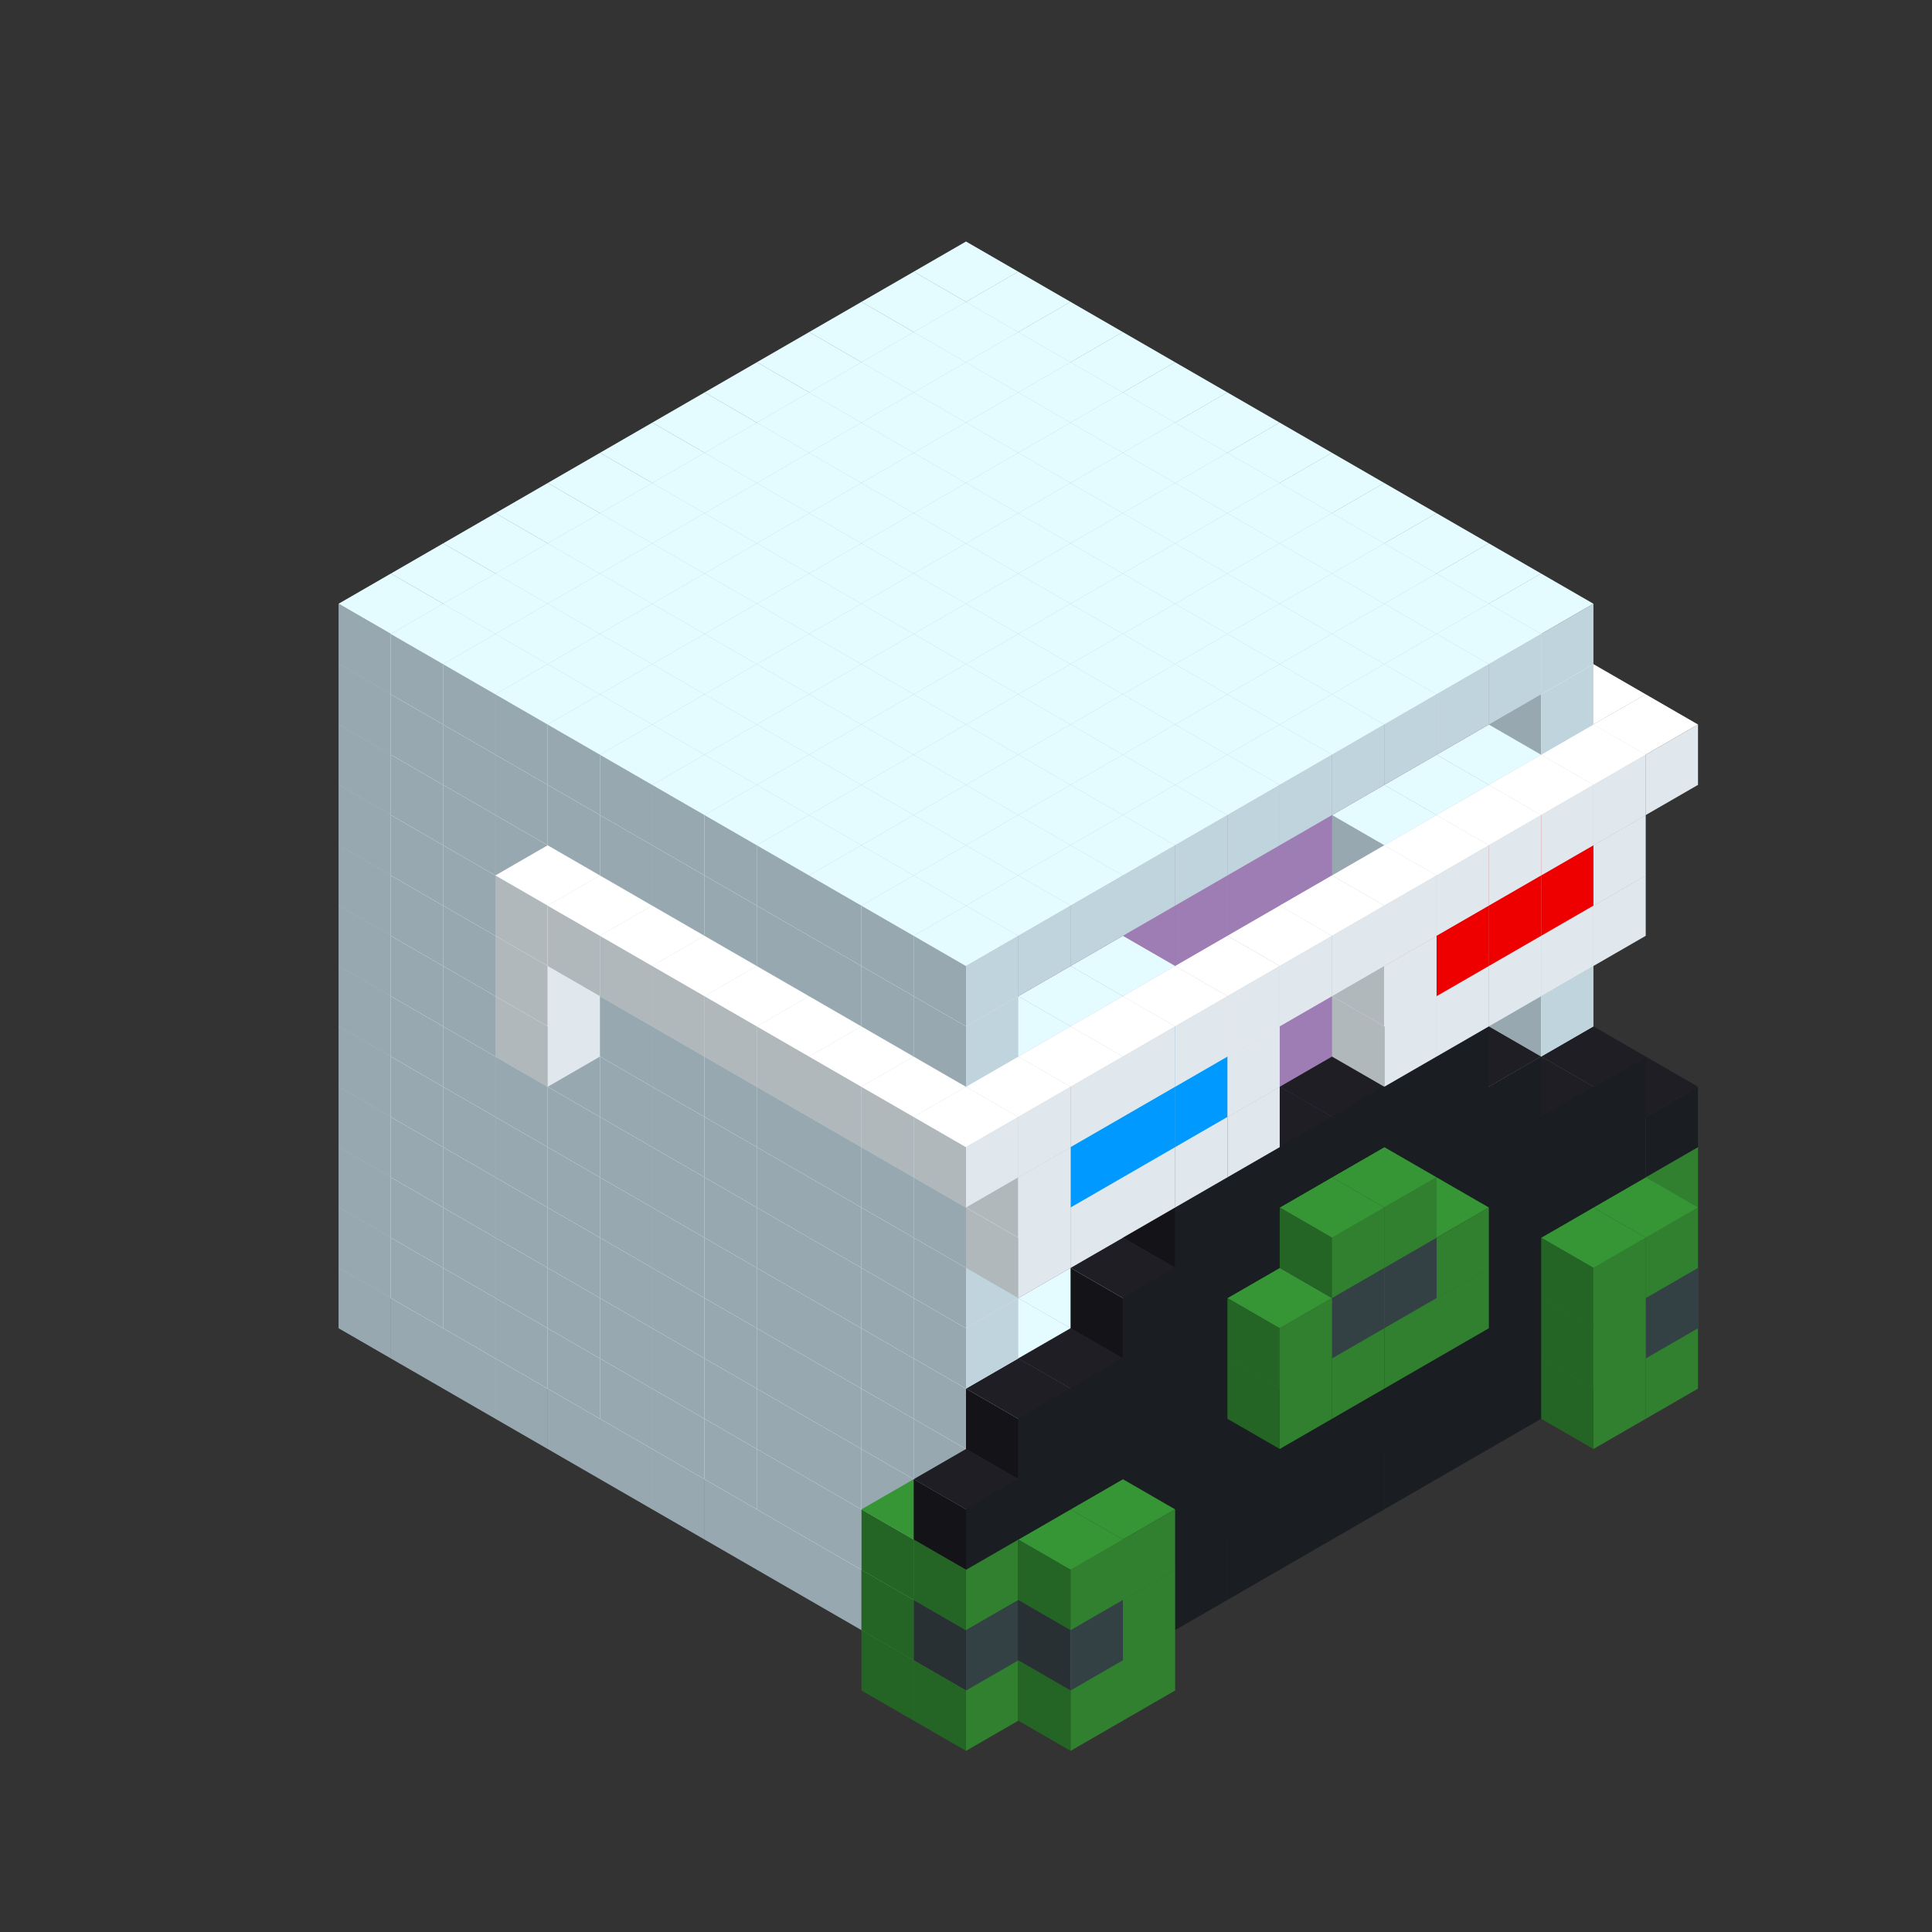 
<svg width='600' height='600' viewBox='4436371 5550000 3200000 3200000' xmlns='http://www.w3.org/2000/svg' xmlns:xlink='http://www.w3.org/1999/xlink'>
<rect x="4436371" y="5550000" width="3200000" height="3200000" fill="#333333" stroke="none"/>
<use xlink:href='#v-0x00000025-1' transform='translate(983738,3600000)'/>
<use xlink:href='#v-0x00000025-1' transform='translate(1070341,3650000)'/>
<use xlink:href='#v-0x00000025-1' transform='translate(1156944,3700000)'/>
<use xlink:href='#v-0x00000025-1' transform='translate(1243547,3750000)'/>
<use xlink:href='#v-0x00000025-1' transform='translate(1330150,3800000)'/>
<use xlink:href='#v-0x00000025-1' transform='translate(1416753,3850000)'/>
<use xlink:href='#v-0x00000025-1' transform='translate(1503356,3900000)'/>
<use xlink:href='#v-0x00000025-1' transform='translate(1589959,3950000)'/>
<use xlink:href='#v-0x00000025-1' transform='translate(1676562,4000000)'/>
<use xlink:href='#v-0x00000025-1' transform='translate(1763165,4050000)'/>
<use xlink:href='#v-0x00000025-1' transform='translate(1849768,4100000)'/>
<use xlink:href='#v-0x00000025-5' transform='translate(2975607,3550000)'/>
<use xlink:href='#v-0x00000025-1' transform='translate(2889004,3600000)'/>
<use xlink:href='#v-0x00000025-1' transform='translate(2802401,3650000)'/>
<use xlink:href='#v-0x00000025-1' transform='translate(2715798,3700000)'/>
<use xlink:href='#v-0x00000025-1' transform='translate(2629195,3750000)'/>
<use xlink:href='#v-0x00000025-1' transform='translate(2542592,3800000)'/>
<use xlink:href='#v-0x00000025-1' transform='translate(2455989,3850000)'/>
<use xlink:href='#v-0x00000025-1' transform='translate(2369386,3900000)'/>
<use xlink:href='#v-0x00000025-1' transform='translate(2282783,3950000)'/>
<use xlink:href='#v-0x00000025-1' transform='translate(2196180,4000000)'/>
<use xlink:href='#v-0x00000025-1' transform='translate(2109577,4050000)'/>
<use xlink:href='#v-0x00000025-1' transform='translate(2022974,4100000)'/>
<use xlink:href='#v-0x00000025-1' transform='translate(1936371,4150000)'/>
<use xlink:href='#v-0x00000025-5' transform='translate(1849768,4200000)'/>
<use xlink:href='#v-0x00000025-5' transform='translate(3062210,3600000)'/>
<use xlink:href='#v-0x00000025-4' transform='translate(2975607,3650000)'/>
<use xlink:href='#v-0x00000025-4' transform='translate(2889004,3700000)'/>
<use xlink:href='#v-0x00000025-4' transform='translate(2802401,3750000)'/>
<use xlink:href='#v-0x00000025-4' transform='translate(2715798,3800000)'/>
<use xlink:href='#v-0x00000025-4' transform='translate(2629195,3850000)'/>
<use xlink:href='#v-0x00000025-4' transform='translate(2542592,3900000)'/>
<use xlink:href='#v-0x00000025-4' transform='translate(2455989,3950000)'/>
<use xlink:href='#v-0x00000025-4' transform='translate(2369386,4000000)'/>
<use xlink:href='#v-0x00000025-4' transform='translate(2282783,4050000)'/>
<use xlink:href='#v-0x00000025-4' transform='translate(2196180,4100000)'/>
<use xlink:href='#v-0x00000025-4' transform='translate(2109577,4150000)'/>
<use xlink:href='#v-0x00000025-4' transform='translate(2022974,4200000)'/>
<use xlink:href='#v-0x00000025-5' transform='translate(1936371,4250000)'/>
<use xlink:href='#v-0x00000025-5' transform='translate(3062210,3700000)'/>
<use xlink:href='#v-0x00000025-5' transform='translate(2975607,3750000)'/>
<use xlink:href='#v-0x00000025-5' transform='translate(2196180,4200000)'/>
<use xlink:href='#v-0x00000025-5' transform='translate(2109577,4250000)'/>
<use xlink:href='#v-0x00000025-1' transform='translate(983738,3500000)'/>
<use xlink:href='#v-0x00000025-1' transform='translate(1070341,3550000)'/>
<use xlink:href='#v-0x00000025-1' transform='translate(1156944,3600000)'/>
<use xlink:href='#v-0x00000025-1' transform='translate(1243547,3650000)'/>
<use xlink:href='#v-0x00000025-1' transform='translate(1330150,3700000)'/>
<use xlink:href='#v-0x00000025-1' transform='translate(1416753,3750000)'/>
<use xlink:href='#v-0x00000025-1' transform='translate(1503356,3800000)'/>
<use xlink:href='#v-0x00000025-1' transform='translate(1589959,3850000)'/>
<use xlink:href='#v-0x00000025-1' transform='translate(1676562,3900000)'/>
<use xlink:href='#v-0x00000025-1' transform='translate(1763165,3950000)'/>
<use xlink:href='#v-0x00000025-2' transform='translate(2715798,3500000)'/>
<use xlink:href='#v-0x00000025-2' transform='translate(2629195,3550000)'/>
<use xlink:href='#v-0x00000025-2' transform='translate(2542592,3600000)'/>
<use xlink:href='#v-0x00000025-2' transform='translate(2455989,3650000)'/>
<use xlink:href='#v-0x00000025-2' transform='translate(2369386,3700000)'/>
<use xlink:href='#v-0x00000025-2' transform='translate(2282783,3750000)'/>
<use xlink:href='#v-0x00000025-2' transform='translate(2196180,3800000)'/>
<use xlink:href='#v-0x00000025-2' transform='translate(2109577,3850000)'/>
<use xlink:href='#v-0x00000025-2' transform='translate(2022974,3900000)'/>
<use xlink:href='#v-0x00000025-2' transform='translate(1936371,3950000)'/>
<use xlink:href='#v-0x00000025-1' transform='translate(1849768,4000000)'/>
<use xlink:href='#v-0x00000025-5' transform='translate(2975607,3450000)'/>
<use xlink:href='#v-0x00000025-1' transform='translate(2889004,3500000)'/>
<use xlink:href='#v-0x00000025-1' transform='translate(2802401,3550000)'/>
<use xlink:href='#v-0x00000025-1' transform='translate(2022974,4000000)'/>
<use xlink:href='#v-0x00000025-1' transform='translate(1936371,4050000)'/>
<use xlink:href='#v-0x00000025-5' transform='translate(1849768,4100000)'/>
<use xlink:href='#v-0x00000025-6' transform='translate(3062210,3500000)'/>
<use xlink:href='#v-0x00000025-4' transform='translate(2975607,3550000)'/>
<use xlink:href='#v-0x00000025-4' transform='translate(2889004,3600000)'/>
<use xlink:href='#v-0x00000025-4' transform='translate(2802401,3650000)'/>
<use xlink:href='#v-0x00000025-4' transform='translate(2715798,3700000)'/>
<use xlink:href='#v-0x00000025-4' transform='translate(2629195,3750000)'/>
<use xlink:href='#v-0x00000025-4' transform='translate(2542592,3800000)'/>
<use xlink:href='#v-0x00000025-4' transform='translate(2455989,3850000)'/>
<use xlink:href='#v-0x00000025-4' transform='translate(2369386,3900000)'/>
<use xlink:href='#v-0x00000025-4' transform='translate(2282783,3950000)'/>
<use xlink:href='#v-0x00000025-4' transform='translate(2196180,4000000)'/>
<use xlink:href='#v-0x00000025-4' transform='translate(2109577,4050000)'/>
<use xlink:href='#v-0x00000025-4' transform='translate(2022974,4100000)'/>
<use xlink:href='#v-0x00000025-6' transform='translate(1936371,4150000)'/>
<use xlink:href='#v-0x00000025-6' transform='translate(3062210,3600000)'/>
<use xlink:href='#v-0x00000025-5' transform='translate(2975607,3650000)'/>
<use xlink:href='#v-0x00000025-5' transform='translate(2196180,4100000)'/>
<use xlink:href='#v-0x00000025-6' transform='translate(2109577,4150000)'/>
<use xlink:href='#v-0x00000025-1' transform='translate(983738,3400000)'/>
<use xlink:href='#v-0x00000025-1' transform='translate(1070341,3450000)'/>
<use xlink:href='#v-0x00000025-1' transform='translate(1156944,3500000)'/>
<use xlink:href='#v-0x00000025-1' transform='translate(1243547,3550000)'/>
<use xlink:href='#v-0x00000025-1' transform='translate(1330150,3600000)'/>
<use xlink:href='#v-0x00000025-1' transform='translate(1416753,3650000)'/>
<use xlink:href='#v-0x00000025-1' transform='translate(1503356,3700000)'/>
<use xlink:href='#v-0x00000025-1' transform='translate(1589959,3750000)'/>
<use xlink:href='#v-0x00000025-1' transform='translate(1676562,3800000)'/>
<use xlink:href='#v-0x00000025-1' transform='translate(1763165,3850000)'/>
<use xlink:href='#v-0x00000025-2' transform='translate(2715798,3400000)'/>
<use xlink:href='#v-0x00000025-2' transform='translate(2629195,3450000)'/>
<use xlink:href='#v-0x00000025-2' transform='translate(2542592,3500000)'/>
<use xlink:href='#v-0x00000025-2' transform='translate(2455989,3550000)'/>
<use xlink:href='#v-0x00000025-2' transform='translate(2369386,3600000)'/>
<use xlink:href='#v-0x00000025-2' transform='translate(2282783,3650000)'/>
<use xlink:href='#v-0x00000025-2' transform='translate(2196180,3700000)'/>
<use xlink:href='#v-0x00000025-2' transform='translate(2109577,3750000)'/>
<use xlink:href='#v-0x00000025-2' transform='translate(2022974,3800000)'/>
<use xlink:href='#v-0x00000025-2' transform='translate(1936371,3850000)'/>
<use xlink:href='#v-0x00000025-1' transform='translate(1849768,3900000)'/>
<use xlink:href='#v-0x00000025-5' transform='translate(2975607,3350000)'/>
<use xlink:href='#v-0x00000025-1' transform='translate(2889004,3400000)'/>
<use xlink:href='#v-0x00000025-1' transform='translate(1936371,3950000)'/>
<use xlink:href='#v-0x00000025-5' transform='translate(1849768,4000000)'/>
<use xlink:href='#v-0x00000025-5' transform='translate(3062210,3400000)'/>
<use xlink:href='#v-0x00000025-4' transform='translate(2975607,3450000)'/>
<use xlink:href='#v-0x00000025-4' transform='translate(2889004,3500000)'/>
<use xlink:href='#v-0x00000025-4' transform='translate(2802401,3550000)'/>
<use xlink:href='#v-0x00000025-4' transform='translate(2715798,3600000)'/>
<use xlink:href='#v-0x00000025-4' transform='translate(2629195,3650000)'/>
<use xlink:href='#v-0x00000025-4' transform='translate(2542592,3700000)'/>
<use xlink:href='#v-0x00000025-4' transform='translate(2455989,3750000)'/>
<use xlink:href='#v-0x00000025-4' transform='translate(2369386,3800000)'/>
<use xlink:href='#v-0x00000025-4' transform='translate(2282783,3850000)'/>
<use xlink:href='#v-0x00000025-4' transform='translate(2196180,3900000)'/>
<use xlink:href='#v-0x00000025-4' transform='translate(2109577,3950000)'/>
<use xlink:href='#v-0x00000025-4' transform='translate(2022974,4000000)'/>
<use xlink:href='#v-0x00000025-5' transform='translate(1936371,4050000)'/>
<use xlink:href='#v-0x00000025-5' transform='translate(3062210,3500000)'/>
<use xlink:href='#v-0x00000025-5' transform='translate(2975607,3550000)'/>
<use xlink:href='#v-0x00000025-5' transform='translate(2196180,4000000)'/>
<use xlink:href='#v-0x00000025-5' transform='translate(2109577,4050000)'/>
<use xlink:href='#v-0x00000025-1' transform='translate(983738,3300000)'/>
<use xlink:href='#v-0x00000025-1' transform='translate(1070341,3350000)'/>
<use xlink:href='#v-0x00000025-1' transform='translate(1156944,3400000)'/>
<use xlink:href='#v-0x00000025-1' transform='translate(1243547,3450000)'/>
<use xlink:href='#v-0x00000025-1' transform='translate(1330150,3500000)'/>
<use xlink:href='#v-0x00000025-1' transform='translate(1416753,3550000)'/>
<use xlink:href='#v-0x00000025-1' transform='translate(1503356,3600000)'/>
<use xlink:href='#v-0x00000025-1' transform='translate(1589959,3650000)'/>
<use xlink:href='#v-0x00000025-1' transform='translate(1676562,3700000)'/>
<use xlink:href='#v-0x00000025-1' transform='translate(1763165,3750000)'/>
<use xlink:href='#v-0x00000025-2' transform='translate(2715798,3300000)'/>
<use xlink:href='#v-0x00000025-2' transform='translate(2629195,3350000)'/>
<use xlink:href='#v-0x00000025-2' transform='translate(2542592,3400000)'/>
<use xlink:href='#v-0x00000025-2' transform='translate(2455989,3450000)'/>
<use xlink:href='#v-0x00000025-2' transform='translate(2369386,3500000)'/>
<use xlink:href='#v-0x00000025-2' transform='translate(2282783,3550000)'/>
<use xlink:href='#v-0x00000025-2' transform='translate(2196180,3600000)'/>
<use xlink:href='#v-0x00000025-2' transform='translate(2109577,3650000)'/>
<use xlink:href='#v-0x00000025-2' transform='translate(2022974,3700000)'/>
<use xlink:href='#v-0x00000025-2' transform='translate(1936371,3750000)'/>
<use xlink:href='#v-0x00000025-1' transform='translate(1849768,3800000)'/>
<use xlink:href='#v-0x00000025-1' transform='translate(2889004,3300000)'/>
<use xlink:href='#v-0x00000025-1' transform='translate(2802401,3350000)'/>
<use xlink:href='#v-0x00000025-1' transform='translate(2715798,3400000)'/>
<use xlink:href='#v-0x00000025-1' transform='translate(2629195,3450000)'/>
<use xlink:href='#v-0x00000025-1' transform='translate(2542592,3500000)'/>
<use xlink:href='#v-0x00000025-1' transform='translate(2455989,3550000)'/>
<use xlink:href='#v-0x00000025-1' transform='translate(2369386,3600000)'/>
<use xlink:href='#v-0x00000025-1' transform='translate(2282783,3650000)'/>
<use xlink:href='#v-0x00000025-1' transform='translate(2196180,3700000)'/>
<use xlink:href='#v-0x00000025-1' transform='translate(2109577,3750000)'/>
<use xlink:href='#v-0x00000025-1' transform='translate(2022974,3800000)'/>
<use xlink:href='#v-0x00000025-1' transform='translate(1936371,3850000)'/>
<use xlink:href='#v-0x00000025-4' transform='translate(3062210,3300000)'/>
<use xlink:href='#v-0x00000025-4' transform='translate(2975607,3350000)'/>
<use xlink:href='#v-0x00000025-4' transform='translate(2889004,3400000)'/>
<use xlink:href='#v-0x00000025-4' transform='translate(2802401,3450000)'/>
<use xlink:href='#v-0x00000025-4' transform='translate(2715798,3500000)'/>
<use xlink:href='#v-0x00000025-4' transform='translate(2629195,3550000)'/>
<use xlink:href='#v-0x00000025-4' transform='translate(2542592,3600000)'/>
<use xlink:href='#v-0x00000025-4' transform='translate(2455989,3650000)'/>
<use xlink:href='#v-0x00000025-4' transform='translate(2369386,3700000)'/>
<use xlink:href='#v-0x00000025-4' transform='translate(2282783,3750000)'/>
<use xlink:href='#v-0x00000025-4' transform='translate(2196180,3800000)'/>
<use xlink:href='#v-0x00000025-4' transform='translate(2109577,3850000)'/>
<use xlink:href='#v-0x00000025-4' transform='translate(2022974,3900000)'/>
<use xlink:href='#v-0x00000025-4' transform='translate(1936371,3950000)'/>
<use xlink:href='#v-0x00000025-5' transform='translate(2715798,3600000)'/>
<use xlink:href='#v-0x00000025-5' transform='translate(2629195,3650000)'/>
<use xlink:href='#v-0x00000025-5' transform='translate(2542592,3700000)'/>
<use xlink:href='#v-0x00000025-5' transform='translate(2455989,3750000)'/>
<use xlink:href='#v-0x00000025-1' transform='translate(983738,3200000)'/>
<use xlink:href='#v-0x00000025-1' transform='translate(1070341,3250000)'/>
<use xlink:href='#v-0x00000025-1' transform='translate(1156944,3300000)'/>
<use xlink:href='#v-0x00000025-1' transform='translate(1243547,3350000)'/>
<use xlink:href='#v-0x00000025-1' transform='translate(1330150,3400000)'/>
<use xlink:href='#v-0x00000025-1' transform='translate(1416753,3450000)'/>
<use xlink:href='#v-0x00000025-1' transform='translate(1503356,3500000)'/>
<use xlink:href='#v-0x00000025-1' transform='translate(1589959,3550000)'/>
<use xlink:href='#v-0x00000025-1' transform='translate(1676562,3600000)'/>
<use xlink:href='#v-0x00000025-1' transform='translate(1763165,3650000)'/>
<use xlink:href='#v-0x00000025-2' transform='translate(2715798,3200000)'/>
<use xlink:href='#v-0x00000025-2' transform='translate(2629195,3250000)'/>
<use xlink:href='#v-0x00000025-2' transform='translate(2542592,3300000)'/>
<use xlink:href='#v-0x00000025-2' transform='translate(2455989,3350000)'/>
<use xlink:href='#v-0x00000025-2' transform='translate(2369386,3400000)'/>
<use xlink:href='#v-0x00000025-2' transform='translate(2282783,3450000)'/>
<use xlink:href='#v-0x00000025-2' transform='translate(2196180,3500000)'/>
<use xlink:href='#v-0x00000025-2' transform='translate(2109577,3550000)'/>
<use xlink:href='#v-0x00000025-2' transform='translate(2022974,3600000)'/>
<use xlink:href='#v-0x00000025-2' transform='translate(1936371,3650000)'/>
<use xlink:href='#v-0x00000025-1' transform='translate(1849768,3700000)'/>
<use xlink:href='#v-0x00000025-1' transform='translate(2889004,3200000)'/>
<use xlink:href='#v-0x00000025-1' transform='translate(2802401,3250000)'/>
<use xlink:href='#v-0x00000025-1' transform='translate(2715798,3300000)'/>
<use xlink:href='#v-0x00000025-1' transform='translate(2629195,3350000)'/>
<use xlink:href='#v-0x00000025-1' transform='translate(2542592,3400000)'/>
<use xlink:href='#v-0x00000025-1' transform='translate(2455989,3450000)'/>
<use xlink:href='#v-0x00000025-1' transform='translate(2369386,3500000)'/>
<use xlink:href='#v-0x00000025-1' transform='translate(2282783,3550000)'/>
<use xlink:href='#v-0x00000025-1' transform='translate(2196180,3600000)'/>
<use xlink:href='#v-0x00000025-1' transform='translate(2109577,3650000)'/>
<use xlink:href='#v-0x00000025-1' transform='translate(2022974,3700000)'/>
<use xlink:href='#v-0x00000025-1' transform='translate(1936371,3750000)'/>
<use xlink:href='#v-0x00000025-4' transform='translate(2975607,3250000)'/>
<use xlink:href='#v-0x00000025-4' transform='translate(2889004,3300000)'/>
<use xlink:href='#v-0x00000025-4' transform='translate(2802401,3350000)'/>
<use xlink:href='#v-0x00000025-4' transform='translate(2715798,3400000)'/>
<use xlink:href='#v-0x00000025-4' transform='translate(2629195,3450000)'/>
<use xlink:href='#v-0x00000025-4' transform='translate(2542592,3500000)'/>
<use xlink:href='#v-0x00000025-4' transform='translate(2455989,3550000)'/>
<use xlink:href='#v-0x00000025-4' transform='translate(2369386,3600000)'/>
<use xlink:href='#v-0x00000025-4' transform='translate(2282783,3650000)'/>
<use xlink:href='#v-0x00000025-4' transform='translate(2196180,3700000)'/>
<use xlink:href='#v-0x00000025-4' transform='translate(2109577,3750000)'/>
<use xlink:href='#v-0x00000025-4' transform='translate(2022974,3800000)'/>
<use xlink:href='#v-0x00000025-5' transform='translate(2715798,3500000)'/>
<use xlink:href='#v-0x00000025-6' transform='translate(2629195,3550000)'/>
<use xlink:href='#v-0x00000025-6' transform='translate(2542592,3600000)'/>
<use xlink:href='#v-0x00000025-5' transform='translate(2455989,3650000)'/>
<use xlink:href='#v-0x00000025-1' transform='translate(983738,3100000)'/>
<use xlink:href='#v-0x00000025-1' transform='translate(1070341,3150000)'/>
<use xlink:href='#v-0x00000025-1' transform='translate(1156944,3200000)'/>
<use xlink:href='#v-0x00000025-1' transform='translate(1243547,3250000)'/>
<use xlink:href='#v-0x00000025-1' transform='translate(1330150,3300000)'/>
<use xlink:href='#v-0x00000025-1' transform='translate(1416753,3350000)'/>
<use xlink:href='#v-0x00000025-1' transform='translate(1503356,3400000)'/>
<use xlink:href='#v-0x00000025-1' transform='translate(1589959,3450000)'/>
<use xlink:href='#v-0x00000025-1' transform='translate(1676562,3500000)'/>
<use xlink:href='#v-0x00000025-1' transform='translate(1763165,3550000)'/>
<use xlink:href='#v-0x00000025-2' transform='translate(2715798,3100000)'/>
<use xlink:href='#v-0x00000025-2' transform='translate(2629195,3150000)'/>
<use xlink:href='#v-0x00000025-2' transform='translate(2542592,3200000)'/>
<use xlink:href='#v-0x00000025-2' transform='translate(2455989,3250000)'/>
<use xlink:href='#v-0x00000025-2' transform='translate(2369386,3300000)'/>
<use xlink:href='#v-0x00000025-2' transform='translate(2282783,3350000)'/>
<use xlink:href='#v-0x00000025-2' transform='translate(2196180,3400000)'/>
<use xlink:href='#v-0x00000025-2' transform='translate(2109577,3450000)'/>
<use xlink:href='#v-0x00000025-2' transform='translate(2022974,3500000)'/>
<use xlink:href='#v-0x00000025-2' transform='translate(1936371,3550000)'/>
<use xlink:href='#v-0x00000025-1' transform='translate(1849768,3600000)'/>
<use xlink:href='#v-0x00000025-1' transform='translate(2889004,3100000)'/>
<use xlink:href='#v-0x00000025-1' transform='translate(1936371,3650000)'/>
<use xlink:href='#v-0x00000025-4' transform='translate(2802401,3250000)'/>
<use xlink:href='#v-0x00000025-4' transform='translate(2715798,3300000)'/>
<use xlink:href='#v-0x00000025-4' transform='translate(2629195,3350000)'/>
<use xlink:href='#v-0x00000025-4' transform='translate(2542592,3400000)'/>
<use xlink:href='#v-0x00000025-4' transform='translate(2455989,3450000)'/>
<use xlink:href='#v-0x00000025-4' transform='translate(2369386,3500000)'/>
<use xlink:href='#v-0x00000025-4' transform='translate(2282783,3550000)'/>
<use xlink:href='#v-0x00000025-4' transform='translate(2196180,3600000)'/>
<use xlink:href='#v-0x00000025-5' transform='translate(2629195,3450000)'/>
<use xlink:href='#v-0x00000025-5' transform='translate(2542592,3500000)'/>
<use xlink:href='#v-0x00000025-1' transform='translate(983738,3000000)'/>
<use xlink:href='#v-0x00000025-1' transform='translate(1070341,3050000)'/>
<use xlink:href='#v-0x00000025-1' transform='translate(1156944,3100000)'/>
<use xlink:href='#v-0x00000025-1' transform='translate(1243547,3150000)'/>
<use xlink:href='#v-0x00000025-1' transform='translate(1330150,3200000)'/>
<use xlink:href='#v-0x00000025-1' transform='translate(1416753,3250000)'/>
<use xlink:href='#v-0x00000025-1' transform='translate(1503356,3300000)'/>
<use xlink:href='#v-0x00000025-1' transform='translate(1589959,3350000)'/>
<use xlink:href='#v-0x00000025-1' transform='translate(1676562,3400000)'/>
<use xlink:href='#v-0x00000025-1' transform='translate(1763165,3450000)'/>
<use xlink:href='#v-0x00000025-2' transform='translate(2715798,3000000)'/>
<use xlink:href='#v-0x00000025-2' transform='translate(2629195,3050000)'/>
<use xlink:href='#v-0x00000025-2' transform='translate(2542592,3100000)'/>
<use xlink:href='#v-0x00000025-2' transform='translate(2455989,3150000)'/>
<use xlink:href='#v-0x00000025-2' transform='translate(2369386,3200000)'/>
<use xlink:href='#v-0x00000025-2' transform='translate(2282783,3250000)'/>
<use xlink:href='#v-0x00000025-2' transform='translate(2196180,3300000)'/>
<use xlink:href='#v-0x00000025-2' transform='translate(2109577,3350000)'/>
<use xlink:href='#v-0x00000025-2' transform='translate(2022974,3400000)'/>
<use xlink:href='#v-0x00000025-2' transform='translate(1936371,3450000)'/>
<use xlink:href='#v-0x00000025-1' transform='translate(1849768,3500000)'/>
<use xlink:href='#v-0x00000025-1' transform='translate(2889004,3000000)'/>
<use xlink:href='#v-0x00000025-1' transform='translate(1936371,3550000)'/>
<use xlink:href='#v-0x00000025-4' transform='translate(2715798,3200000)'/>
<use xlink:href='#v-0x00000025-4' transform='translate(2629195,3250000)'/>
<use xlink:href='#v-0x00000025-4' transform='translate(2542592,3300000)'/>
<use xlink:href='#v-0x00000025-4' transform='translate(2455989,3350000)'/>
<use xlink:href='#v-0x00000025-4' transform='translate(2369386,3400000)'/>
<use xlink:href='#v-0x00000025-4' transform='translate(2282783,3450000)'/>
<use xlink:href='#v-0x00000025-1' transform='translate(983738,2900000)'/>
<use xlink:href='#v-0x00000025-1' transform='translate(1070341,2950000)'/>
<use xlink:href='#v-0x00000025-1' transform='translate(1156944,3000000)'/>
<use xlink:href='#v-0x00000025-1' transform='translate(1243547,3050000)'/>
<use xlink:href='#v-0x00000025-7' transform='translate(2369386,2500000)'/>
<use xlink:href='#v-0x00000025-1' transform='translate(1330150,3100000)'/>
<use xlink:href='#v-0x00000025-7' transform='translate(1243547,3150000)'/>
<use xlink:href='#v-0x00000025-1' transform='translate(1416753,3150000)'/>
<use xlink:href='#v-0x00000025-1' transform='translate(1503356,3200000)'/>
<use xlink:href='#v-0x00000025-1' transform='translate(1589959,3250000)'/>
<use xlink:href='#v-0x00000025-1' transform='translate(1676562,3300000)'/>
<use xlink:href='#v-0x00000025-1' transform='translate(1763165,3350000)'/>
<use xlink:href='#v-0x00000025-2' transform='translate(2715798,2900000)'/>
<use xlink:href='#v-0x00000025-2' transform='translate(2629195,2950000)'/>
<use xlink:href='#v-0x00000025-2' transform='translate(2542592,3000000)'/>
<use xlink:href='#v-0x00000025-2' transform='translate(2455989,3050000)'/>
<use xlink:href='#v-0x00000025-2' transform='translate(2369386,3100000)'/>
<use xlink:href='#v-0x00000025-2' transform='translate(2282783,3150000)'/>
<use xlink:href='#v-0x00000025-2' transform='translate(2196180,3200000)'/>
<use xlink:href='#v-0x00000025-2' transform='translate(2109577,3250000)'/>
<use xlink:href='#v-0x00000025-2' transform='translate(2022974,3300000)'/>
<use xlink:href='#v-0x00000025-2' transform='translate(1936371,3350000)'/>
<use xlink:href='#v-0x00000025-1' transform='translate(1849768,3400000)'/>
<use xlink:href='#v-0x00000025-1' transform='translate(2889004,2900000)'/>
<use xlink:href='#v-0x00000025-1' transform='translate(2802401,2950000)'/>
<use xlink:href='#v-0x00000025-1' transform='translate(2715798,3000000)'/>
<use xlink:href='#v-0x00000025-1' transform='translate(2629195,3050000)'/>
<use xlink:href='#v-0x00000025-1' transform='translate(2196180,3300000)'/>
<use xlink:href='#v-0x00000025-1' transform='translate(2109577,3350000)'/>
<use xlink:href='#v-0x00000025-1' transform='translate(2022974,3400000)'/>
<use xlink:href='#v-0x00000025-1' transform='translate(1936371,3450000)'/>
<use xlink:href='#v-0x00000025-7' transform='translate(2975607,2950000)'/>
<use xlink:href='#v-0x00000025-7' transform='translate(2889004,3000000)'/>
<use xlink:href='#v-0x00000025-7' transform='translate(2802401,3050000)'/>
<use xlink:href='#v-0x00000025-7' transform='translate(2715798,3100000)'/>
<use xlink:href='#v-0x00000025-7' transform='translate(2629195,3150000)'/>
<use xlink:href='#v-0x00000025-7' transform='translate(2369386,3300000)'/>
<use xlink:href='#v-0x00000025-7' transform='translate(2282783,3350000)'/>
<use xlink:href='#v-0x00000025-7' transform='translate(2196180,3400000)'/>
<use xlink:href='#v-0x00000025-7' transform='translate(2109577,3450000)'/>
<use xlink:href='#v-0x00000025-7' transform='translate(2022974,3500000)'/>
<use xlink:href='#v-0x00000025-1' transform='translate(983738,2800000)'/>
<use xlink:href='#v-0x00000025-1' transform='translate(1070341,2850000)'/>
<use xlink:href='#v-0x00000025-1' transform='translate(1156944,2900000)'/>
<use xlink:href='#v-0x00000025-1' transform='translate(1243547,2950000)'/>
<use xlink:href='#v-0x00000025-7' transform='translate(2369386,2400000)'/>
<use xlink:href='#v-0x00000025-1' transform='translate(1330150,3000000)'/>
<use xlink:href='#v-0x00000025-7' transform='translate(1243547,3050000)'/>
<use xlink:href='#v-0x00000025-1' transform='translate(1416753,3050000)'/>
<use xlink:href='#v-0x00000025-1' transform='translate(1503356,3100000)'/>
<use xlink:href='#v-0x00000025-1' transform='translate(1589959,3150000)'/>
<use xlink:href='#v-0x00000025-1' transform='translate(1676562,3200000)'/>
<use xlink:href='#v-0x00000025-1' transform='translate(1763165,3250000)'/>
<use xlink:href='#v-0x00000025-2' transform='translate(2715798,2800000)'/>
<use xlink:href='#v-0x00000025-2' transform='translate(2629195,2850000)'/>
<use xlink:href='#v-0x00000025-2' transform='translate(2542592,2900000)'/>
<use xlink:href='#v-0x00000025-2' transform='translate(2455989,2950000)'/>
<use xlink:href='#v-0x00000025-2' transform='translate(2369386,3000000)'/>
<use xlink:href='#v-0x00000025-2' transform='translate(2282783,3050000)'/>
<use xlink:href='#v-0x00000025-2' transform='translate(2196180,3100000)'/>
<use xlink:href='#v-0x00000025-2' transform='translate(2109577,3150000)'/>
<use xlink:href='#v-0x00000025-2' transform='translate(2022974,3200000)'/>
<use xlink:href='#v-0x00000025-2' transform='translate(1936371,3250000)'/>
<use xlink:href='#v-0x00000025-1' transform='translate(1849768,3300000)'/>
<use xlink:href='#v-0x00000025-1' transform='translate(2889004,2800000)'/>
<use xlink:href='#v-0x00000025-1' transform='translate(2802401,2850000)'/>
<use xlink:href='#v-0x00000025-3' transform='translate(2715798,2900000)'/>
<use xlink:href='#v-0x00000025-3' transform='translate(2629195,2950000)'/>
<use xlink:href='#v-0x00000025-1' transform='translate(2542592,3000000)'/>
<use xlink:href='#v-0x00000025-1' transform='translate(2282783,3150000)'/>
<use xlink:href='#v-0x00000025-3' transform='translate(2196180,3200000)'/>
<use xlink:href='#v-0x00000025-3' transform='translate(2109577,3250000)'/>
<use xlink:href='#v-0x00000025-1' transform='translate(2022974,3300000)'/>
<use xlink:href='#v-0x00000025-1' transform='translate(1936371,3350000)'/>
<use xlink:href='#v-0x00000025-7' transform='translate(2975607,2850000)'/>
<use xlink:href='#v-0x00000025-9' transform='translate(2889004,2900000)'/>
<use xlink:href='#v-0x00000025-9' transform='translate(2802401,2950000)'/>
<use xlink:href='#v-0x00000025-9' transform='translate(2715798,3000000)'/>
<use xlink:href='#v-0x00000025-7' transform='translate(2629195,3050000)'/>
<use xlink:href='#v-0x00000025-7' transform='translate(2369386,3200000)'/>
<use xlink:href='#v-0x00000025-8' transform='translate(2282783,3250000)'/>
<use xlink:href='#v-0x00000025-8' transform='translate(2196180,3300000)'/>
<use xlink:href='#v-0x00000025-8' transform='translate(2109577,3350000)'/>
<use xlink:href='#v-0x00000025-7' transform='translate(2022974,3400000)'/>
<use xlink:href='#v-0x00000025-1' transform='translate(983738,2700000)'/>
<use xlink:href='#v-0x00000025-1' transform='translate(1070341,2750000)'/>
<use xlink:href='#v-0x00000025-1' transform='translate(1156944,2800000)'/>
<use xlink:href='#v-0x00000025-1' transform='translate(1243547,2850000)'/>
<use xlink:href='#v-0x00000025-7' transform='translate(2369386,2300000)'/>
<use xlink:href='#v-0x00000025-1' transform='translate(1330150,2900000)'/>
<use xlink:href='#v-0x00000025-7' transform='translate(1243547,2950000)'/>
<use xlink:href='#v-0x00000025-7' transform='translate(2455989,2350000)'/>
<use xlink:href='#v-0x00000025-1' transform='translate(1416753,2950000)'/>
<use xlink:href='#v-0x00000025-7' transform='translate(1330150,3000000)'/>
<use xlink:href='#v-0x00000025-7' transform='translate(2542592,2400000)'/>
<use xlink:href='#v-0x00000025-1' transform='translate(1503356,3000000)'/>
<use xlink:href='#v-0x00000025-7' transform='translate(1416753,3050000)'/>
<use xlink:href='#v-0x00000025-7' transform='translate(2629195,2450000)'/>
<use xlink:href='#v-0x00000025-1' transform='translate(1589959,3050000)'/>
<use xlink:href='#v-0x00000025-7' transform='translate(1503356,3100000)'/>
<use xlink:href='#v-0x00000025-7' transform='translate(2715798,2500000)'/>
<use xlink:href='#v-0x00000025-1' transform='translate(1676562,3100000)'/>
<use xlink:href='#v-0x00000025-7' transform='translate(1589959,3150000)'/>
<use xlink:href='#v-0x00000025-7' transform='translate(2802401,2550000)'/>
<use xlink:href='#v-0x00000025-1' transform='translate(1763165,3150000)'/>
<use xlink:href='#v-0x00000025-7' transform='translate(1676562,3200000)'/>
<use xlink:href='#v-0x00000025-7' transform='translate(2889004,2600000)'/>
<use xlink:href='#v-0x00000025-2' transform='translate(2715798,2700000)'/>
<use xlink:href='#v-0x00000025-2' transform='translate(2629195,2750000)'/>
<use xlink:href='#v-0x00000025-2' transform='translate(2542592,2800000)'/>
<use xlink:href='#v-0x00000025-2' transform='translate(2455989,2850000)'/>
<use xlink:href='#v-0x00000025-2' transform='translate(2369386,2900000)'/>
<use xlink:href='#v-0x00000025-2' transform='translate(2282783,2950000)'/>
<use xlink:href='#v-0x00000025-2' transform='translate(2196180,3000000)'/>
<use xlink:href='#v-0x00000025-2' transform='translate(2109577,3050000)'/>
<use xlink:href='#v-0x00000025-2' transform='translate(2022974,3100000)'/>
<use xlink:href='#v-0x00000025-2' transform='translate(1936371,3150000)'/>
<use xlink:href='#v-0x00000025-1' transform='translate(1849768,3200000)'/>
<use xlink:href='#v-0x00000025-7' transform='translate(1763165,3250000)'/>
<use xlink:href='#v-0x00000025-7' transform='translate(2975607,2650000)'/>
<use xlink:href='#v-0x00000025-1' transform='translate(2889004,2700000)'/>
<use xlink:href='#v-0x00000025-1' transform='translate(2802401,2750000)'/>
<use xlink:href='#v-0x00000025-1' transform='translate(2715798,2800000)'/>
<use xlink:href='#v-0x00000025-1' transform='translate(2629195,2850000)'/>
<use xlink:href='#v-0x00000025-1' transform='translate(2196180,3100000)'/>
<use xlink:href='#v-0x00000025-1' transform='translate(2109577,3150000)'/>
<use xlink:href='#v-0x00000025-1' transform='translate(2022974,3200000)'/>
<use xlink:href='#v-0x00000025-1' transform='translate(1936371,3250000)'/>
<use xlink:href='#v-0x00000025-7' transform='translate(1849768,3300000)'/>
<use xlink:href='#v-0x00000025-7' transform='translate(3062210,2700000)'/>
<use xlink:href='#v-0x00000025-7' transform='translate(2975607,2750000)'/>
<use xlink:href='#v-0x00000025-7' transform='translate(2889004,2800000)'/>
<use xlink:href='#v-0x00000025-7' transform='translate(2802401,2850000)'/>
<use xlink:href='#v-0x00000025-7' transform='translate(2715798,2900000)'/>
<use xlink:href='#v-0x00000025-7' transform='translate(2629195,2950000)'/>
<use xlink:href='#v-0x00000025-7' transform='translate(2542592,3000000)'/>
<use xlink:href='#v-0x00000025-7' transform='translate(2455989,3050000)'/>
<use xlink:href='#v-0x00000025-7' transform='translate(2369386,3100000)'/>
<use xlink:href='#v-0x00000025-7' transform='translate(2282783,3150000)'/>
<use xlink:href='#v-0x00000025-7' transform='translate(2196180,3200000)'/>
<use xlink:href='#v-0x00000025-7' transform='translate(2109577,3250000)'/>
<use xlink:href='#v-0x00000025-7' transform='translate(2022974,3300000)'/>
<use xlink:href='#v-0x00000025-7' transform='translate(1936371,3350000)'/>
<use xlink:href='#v-0x00000025-1' transform='translate(983738,2600000)'/>
<use xlink:href='#v-0x00000025-1' transform='translate(1070341,2650000)'/>
<use xlink:href='#v-0x00000025-1' transform='translate(1156944,2700000)'/>
<use xlink:href='#v-0x00000025-1' transform='translate(1243547,2750000)'/>
<use xlink:href='#v-0x00000025-1' transform='translate(1330150,2800000)'/>
<use xlink:href='#v-0x00000025-1' transform='translate(1416753,2850000)'/>
<use xlink:href='#v-0x00000025-1' transform='translate(1503356,2900000)'/>
<use xlink:href='#v-0x00000025-1' transform='translate(1589959,2950000)'/>
<use xlink:href='#v-0x00000025-1' transform='translate(1676562,3000000)'/>
<use xlink:href='#v-0x00000025-1' transform='translate(1763165,3050000)'/>
<use xlink:href='#v-0x00000025-2' transform='translate(2715798,2600000)'/>
<use xlink:href='#v-0x00000025-2' transform='translate(2629195,2650000)'/>
<use xlink:href='#v-0x00000025-2' transform='translate(2542592,2700000)'/>
<use xlink:href='#v-0x00000025-2' transform='translate(2455989,2750000)'/>
<use xlink:href='#v-0x00000025-2' transform='translate(2369386,2800000)'/>
<use xlink:href='#v-0x00000025-2' transform='translate(2282783,2850000)'/>
<use xlink:href='#v-0x00000025-2' transform='translate(2196180,2900000)'/>
<use xlink:href='#v-0x00000025-2' transform='translate(2109577,2950000)'/>
<use xlink:href='#v-0x00000025-2' transform='translate(2022974,3000000)'/>
<use xlink:href='#v-0x00000025-2' transform='translate(1936371,3050000)'/>
<use xlink:href='#v-0x00000025-1' transform='translate(1849768,3100000)'/>
<use xlink:href='#v-0x00000025-1' transform='translate(2889004,2600000)'/>
<use xlink:href='#v-0x00000025-1' transform='translate(1936371,3150000)'/>
<use xlink:href='#v-0x00000025-1' transform='translate(1936371,1950000)'/>
<use xlink:href='#v-0x00000025-1' transform='translate(1849768,2000000)'/>
<use xlink:href='#v-0x00000025-1' transform='translate(1763165,2050000)'/>
<use xlink:href='#v-0x00000025-1' transform='translate(1676562,2100000)'/>
<use xlink:href='#v-0x00000025-1' transform='translate(1589959,2150000)'/>
<use xlink:href='#v-0x00000025-1' transform='translate(1503356,2200000)'/>
<use xlink:href='#v-0x00000025-1' transform='translate(1416753,2250000)'/>
<use xlink:href='#v-0x00000025-1' transform='translate(1330150,2300000)'/>
<use xlink:href='#v-0x00000025-1' transform='translate(1243547,2350000)'/>
<use xlink:href='#v-0x00000025-1' transform='translate(1156944,2400000)'/>
<use xlink:href='#v-0x00000025-1' transform='translate(1070341,2450000)'/>
<use xlink:href='#v-0x00000025-1' transform='translate(983738,2500000)'/>
<use xlink:href='#v-0x00000025-1' transform='translate(2022974,2000000)'/>
<use xlink:href='#v-0x00000025-1' transform='translate(1936371,2050000)'/>
<use xlink:href='#v-0x00000025-1' transform='translate(1849768,2100000)'/>
<use xlink:href='#v-0x00000025-1' transform='translate(1763165,2150000)'/>
<use xlink:href='#v-0x00000025-1' transform='translate(1676562,2200000)'/>
<use xlink:href='#v-0x00000025-1' transform='translate(1589959,2250000)'/>
<use xlink:href='#v-0x00000025-1' transform='translate(1503356,2300000)'/>
<use xlink:href='#v-0x00000025-1' transform='translate(1416753,2350000)'/>
<use xlink:href='#v-0x00000025-1' transform='translate(1330150,2400000)'/>
<use xlink:href='#v-0x00000025-1' transform='translate(1243547,2450000)'/>
<use xlink:href='#v-0x00000025-1' transform='translate(1156944,2500000)'/>
<use xlink:href='#v-0x00000025-1' transform='translate(1070341,2550000)'/>
<use xlink:href='#v-0x00000025-1' transform='translate(2109577,2050000)'/>
<use xlink:href='#v-0x00000025-1' transform='translate(2022974,2100000)'/>
<use xlink:href='#v-0x00000025-1' transform='translate(1936371,2150000)'/>
<use xlink:href='#v-0x00000025-1' transform='translate(1849768,2200000)'/>
<use xlink:href='#v-0x00000025-1' transform='translate(1763165,2250000)'/>
<use xlink:href='#v-0x00000025-1' transform='translate(1676562,2300000)'/>
<use xlink:href='#v-0x00000025-1' transform='translate(1589959,2350000)'/>
<use xlink:href='#v-0x00000025-1' transform='translate(1503356,2400000)'/>
<use xlink:href='#v-0x00000025-1' transform='translate(1416753,2450000)'/>
<use xlink:href='#v-0x00000025-1' transform='translate(1330150,2500000)'/>
<use xlink:href='#v-0x00000025-1' transform='translate(1243547,2550000)'/>
<use xlink:href='#v-0x00000025-1' transform='translate(1156944,2600000)'/>
<use xlink:href='#v-0x00000025-1' transform='translate(2196180,2100000)'/>
<use xlink:href='#v-0x00000025-1' transform='translate(2109577,2150000)'/>
<use xlink:href='#v-0x00000025-1' transform='translate(2022974,2200000)'/>
<use xlink:href='#v-0x00000025-1' transform='translate(1936371,2250000)'/>
<use xlink:href='#v-0x00000025-1' transform='translate(1849768,2300000)'/>
<use xlink:href='#v-0x00000025-1' transform='translate(1763165,2350000)'/>
<use xlink:href='#v-0x00000025-1' transform='translate(1676562,2400000)'/>
<use xlink:href='#v-0x00000025-1' transform='translate(1589959,2450000)'/>
<use xlink:href='#v-0x00000025-1' transform='translate(1503356,2500000)'/>
<use xlink:href='#v-0x00000025-1' transform='translate(1416753,2550000)'/>
<use xlink:href='#v-0x00000025-1' transform='translate(1330150,2600000)'/>
<use xlink:href='#v-0x00000025-1' transform='translate(1243547,2650000)'/>
<use xlink:href='#v-0x00000025-1' transform='translate(2282783,2150000)'/>
<use xlink:href='#v-0x00000025-1' transform='translate(2196180,2200000)'/>
<use xlink:href='#v-0x00000025-1' transform='translate(2109577,2250000)'/>
<use xlink:href='#v-0x00000025-1' transform='translate(2022974,2300000)'/>
<use xlink:href='#v-0x00000025-1' transform='translate(1936371,2350000)'/>
<use xlink:href='#v-0x00000025-1' transform='translate(1849768,2400000)'/>
<use xlink:href='#v-0x00000025-1' transform='translate(1763165,2450000)'/>
<use xlink:href='#v-0x00000025-1' transform='translate(1676562,2500000)'/>
<use xlink:href='#v-0x00000025-1' transform='translate(1589959,2550000)'/>
<use xlink:href='#v-0x00000025-1' transform='translate(1503356,2600000)'/>
<use xlink:href='#v-0x00000025-1' transform='translate(1416753,2650000)'/>
<use xlink:href='#v-0x00000025-1' transform='translate(1330150,2700000)'/>
<use xlink:href='#v-0x00000025-1' transform='translate(2369386,2200000)'/>
<use xlink:href='#v-0x00000025-1' transform='translate(2282783,2250000)'/>
<use xlink:href='#v-0x00000025-1' transform='translate(2196180,2300000)'/>
<use xlink:href='#v-0x00000025-1' transform='translate(2109577,2350000)'/>
<use xlink:href='#v-0x00000025-1' transform='translate(2022974,2400000)'/>
<use xlink:href='#v-0x00000025-1' transform='translate(1936371,2450000)'/>
<use xlink:href='#v-0x00000025-1' transform='translate(1849768,2500000)'/>
<use xlink:href='#v-0x00000025-1' transform='translate(1763165,2550000)'/>
<use xlink:href='#v-0x00000025-1' transform='translate(1676562,2600000)'/>
<use xlink:href='#v-0x00000025-1' transform='translate(1589959,2650000)'/>
<use xlink:href='#v-0x00000025-1' transform='translate(1503356,2700000)'/>
<use xlink:href='#v-0x00000025-1' transform='translate(1416753,2750000)'/>
<use xlink:href='#v-0x00000025-1' transform='translate(2455989,2250000)'/>
<use xlink:href='#v-0x00000025-1' transform='translate(2369386,2300000)'/>
<use xlink:href='#v-0x00000025-1' transform='translate(2282783,2350000)'/>
<use xlink:href='#v-0x00000025-1' transform='translate(2196180,2400000)'/>
<use xlink:href='#v-0x00000025-1' transform='translate(2109577,2450000)'/>
<use xlink:href='#v-0x00000025-1' transform='translate(2022974,2500000)'/>
<use xlink:href='#v-0x00000025-1' transform='translate(1936371,2550000)'/>
<use xlink:href='#v-0x00000025-1' transform='translate(1849768,2600000)'/>
<use xlink:href='#v-0x00000025-1' transform='translate(1763165,2650000)'/>
<use xlink:href='#v-0x00000025-1' transform='translate(1676562,2700000)'/>
<use xlink:href='#v-0x00000025-1' transform='translate(1589959,2750000)'/>
<use xlink:href='#v-0x00000025-1' transform='translate(1503356,2800000)'/>
<use xlink:href='#v-0x00000025-1' transform='translate(2542592,2300000)'/>
<use xlink:href='#v-0x00000025-1' transform='translate(2455989,2350000)'/>
<use xlink:href='#v-0x00000025-1' transform='translate(2369386,2400000)'/>
<use xlink:href='#v-0x00000025-1' transform='translate(2282783,2450000)'/>
<use xlink:href='#v-0x00000025-1' transform='translate(2196180,2500000)'/>
<use xlink:href='#v-0x00000025-1' transform='translate(2109577,2550000)'/>
<use xlink:href='#v-0x00000025-1' transform='translate(2022974,2600000)'/>
<use xlink:href='#v-0x00000025-1' transform='translate(1936371,2650000)'/>
<use xlink:href='#v-0x00000025-1' transform='translate(1849768,2700000)'/>
<use xlink:href='#v-0x00000025-1' transform='translate(1763165,2750000)'/>
<use xlink:href='#v-0x00000025-1' transform='translate(1676562,2800000)'/>
<use xlink:href='#v-0x00000025-1' transform='translate(1589959,2850000)'/>
<use xlink:href='#v-0x00000025-1' transform='translate(2629195,2350000)'/>
<use xlink:href='#v-0x00000025-1' transform='translate(2542592,2400000)'/>
<use xlink:href='#v-0x00000025-1' transform='translate(2455989,2450000)'/>
<use xlink:href='#v-0x00000025-1' transform='translate(2369386,2500000)'/>
<use xlink:href='#v-0x00000025-1' transform='translate(2282783,2550000)'/>
<use xlink:href='#v-0x00000025-1' transform='translate(2196180,2600000)'/>
<use xlink:href='#v-0x00000025-1' transform='translate(2109577,2650000)'/>
<use xlink:href='#v-0x00000025-1' transform='translate(2022974,2700000)'/>
<use xlink:href='#v-0x00000025-1' transform='translate(1936371,2750000)'/>
<use xlink:href='#v-0x00000025-1' transform='translate(1849768,2800000)'/>
<use xlink:href='#v-0x00000025-1' transform='translate(1763165,2850000)'/>
<use xlink:href='#v-0x00000025-1' transform='translate(1676562,2900000)'/>
<use xlink:href='#v-0x00000025-1' transform='translate(2715798,2400000)'/>
<use xlink:href='#v-0x00000025-1' transform='translate(2629195,2450000)'/>
<use xlink:href='#v-0x00000025-1' transform='translate(2542592,2500000)'/>
<use xlink:href='#v-0x00000025-1' transform='translate(2455989,2550000)'/>
<use xlink:href='#v-0x00000025-1' transform='translate(2369386,2600000)'/>
<use xlink:href='#v-0x00000025-1' transform='translate(2282783,2650000)'/>
<use xlink:href='#v-0x00000025-1' transform='translate(2196180,2700000)'/>
<use xlink:href='#v-0x00000025-1' transform='translate(2109577,2750000)'/>
<use xlink:href='#v-0x00000025-1' transform='translate(2022974,2800000)'/>
<use xlink:href='#v-0x00000025-1' transform='translate(1936371,2850000)'/>
<use xlink:href='#v-0x00000025-1' transform='translate(1849768,2900000)'/>
<use xlink:href='#v-0x00000025-1' transform='translate(1763165,2950000)'/>
<use xlink:href='#v-0x00000025-1' transform='translate(2802401,2450000)'/>
<use xlink:href='#v-0x00000025-1' transform='translate(2715798,2500000)'/>
<use xlink:href='#v-0x00000025-1' transform='translate(2629195,2550000)'/>
<use xlink:href='#v-0x00000025-1' transform='translate(2542592,2600000)'/>
<use xlink:href='#v-0x00000025-1' transform='translate(2455989,2650000)'/>
<use xlink:href='#v-0x00000025-1' transform='translate(2369386,2700000)'/>
<use xlink:href='#v-0x00000025-1' transform='translate(2282783,2750000)'/>
<use xlink:href='#v-0x00000025-1' transform='translate(2196180,2800000)'/>
<use xlink:href='#v-0x00000025-1' transform='translate(2109577,2850000)'/>
<use xlink:href='#v-0x00000025-1' transform='translate(2022974,2900000)'/>
<use xlink:href='#v-0x00000025-1' transform='translate(1936371,2950000)'/>
<use xlink:href='#v-0x00000025-1' transform='translate(1849768,3000000)'/>
<use xlink:href='#v-0x00000025-1' transform='translate(2889004,2500000)'/>
<use xlink:href='#v-0x00000025-1' transform='translate(2802401,2550000)'/>
<use xlink:href='#v-0x00000025-1' transform='translate(2715798,2600000)'/>
<use xlink:href='#v-0x00000025-1' transform='translate(2629195,2650000)'/>
<use xlink:href='#v-0x00000025-1' transform='translate(2542592,2700000)'/>
<use xlink:href='#v-0x00000025-1' transform='translate(2455989,2750000)'/>
<use xlink:href='#v-0x00000025-1' transform='translate(2369386,2800000)'/>
<use xlink:href='#v-0x00000025-1' transform='translate(2282783,2850000)'/>
<use xlink:href='#v-0x00000025-1' transform='translate(2196180,2900000)'/>
<use xlink:href='#v-0x00000025-1' transform='translate(2109577,2950000)'/>
<use xlink:href='#v-0x00000025-1' transform='translate(2022974,3000000)'/>
<use xlink:href='#v-0x00000025-1' transform='translate(1936371,3050000)'/>
<defs>
<g id='v-0x00000025-1'>
<polygon points='4100000,4100000 4100000,4200000 4013397,4150000 4013397,4050000' fill='#98a8b0'/>
<polygon points='4100000,4100000 4100000,4200000 4186602,4150000 4186602,4050000' fill='#c0d4dd'/>
<polygon points='4100000,4100000 4013397,4050000 4100000,4000000 4186602,4050000' fill='#e4fcff'/>
</g>
<g id='v-0x00000025-2'>
<polygon points='4100000,4100000 4100000,4200000 4013397,4150000 4013397,4050000' fill='#7c6490'/>
<polygon points='4100000,4100000 4100000,4200000 4186602,4150000 4186602,4050000' fill='#9d7db4'/>
<polygon points='4100000,4100000 4013397,4050000 4100000,4000000 4186602,4050000' fill='#ba96d8'/>
</g>
<g id='v-0x00000025-3'>
<polygon points='4100000,4100000 4100000,4200000 4013397,4150000 4013397,4050000' fill='#0098cc'/>
<polygon points='4100000,4100000 4100000,4200000 4186602,4150000 4186602,4050000' fill='#00c0ff'/>
<polygon points='4100000,4100000 4013397,4050000 4100000,4000000 4186602,4050000' fill='#00e4ff'/>
</g>
<g id='v-0x00000025-4'>
<polygon points='4100000,4100000 4100000,4200000 4013397,4150000 4013397,4050000' fill='#141418'/>
<polygon points='4100000,4100000 4100000,4200000 4186602,4150000 4186602,4050000' fill='#1a1d22'/>
<polygon points='4100000,4100000 4013397,4050000 4100000,4000000 4186602,4050000' fill='#1e1e24'/>
</g>
<g id='v-0x00000025-5'>
<polygon points='4100000,4100000 4100000,4200000 4013397,4150000 4013397,4050000' fill='#246424'/>
<polygon points='4100000,4100000 4100000,4200000 4186602,4150000 4186602,4050000' fill='#308030'/>
<polygon points='4100000,4100000 4013397,4050000 4100000,4000000 4186602,4050000' fill='#369636'/>
</g>
<g id='v-0x00000025-6'>
<polygon points='4100000,4100000 4100000,4200000 4013397,4150000 4013397,4050000' fill='#283034'/>
<polygon points='4100000,4100000 4100000,4200000 4186602,4150000 4186602,4050000' fill='#334044'/>
<polygon points='4100000,4100000 4013397,4050000 4100000,4000000 4186602,4050000' fill='#3c484e'/>
</g>
<g id='v-0x00000025-7'>
<polygon points='4100000,4100000 4100000,4200000 4013397,4150000 4013397,4050000' fill='#b0b8bc'/>
<polygon points='4100000,4100000 4100000,4200000 4186602,4150000 4186602,4050000' fill='#e0e8ee'/>
<polygon points='4100000,4100000 4013397,4050000 4100000,4000000 4186602,4050000' fill='#ffffff'/>
</g>
<g id='v-0x00000025-8'>
<polygon points='4100000,4100000 4100000,4200000 4013397,4150000 4013397,4050000' fill='#0078cc'/>
<polygon points='4100000,4100000 4100000,4200000 4186602,4150000 4186602,4050000' fill='#0099ff'/>
<polygon points='4100000,4100000 4013397,4050000 4100000,4000000 4186602,4050000' fill='#00b4ff'/>
</g>
<g id='v-0x00000025-9'>
<polygon points='4100000,4100000 4100000,4200000 4013397,4150000 4013397,4050000' fill='#bc0000'/>
<polygon points='4100000,4100000 4100000,4200000 4186602,4150000 4186602,4050000' fill='#ee0000'/>
<polygon points='4100000,4100000 4013397,4050000 4100000,4000000 4186602,4050000' fill='#ff0000'/>
</g>
</defs>
</svg>
